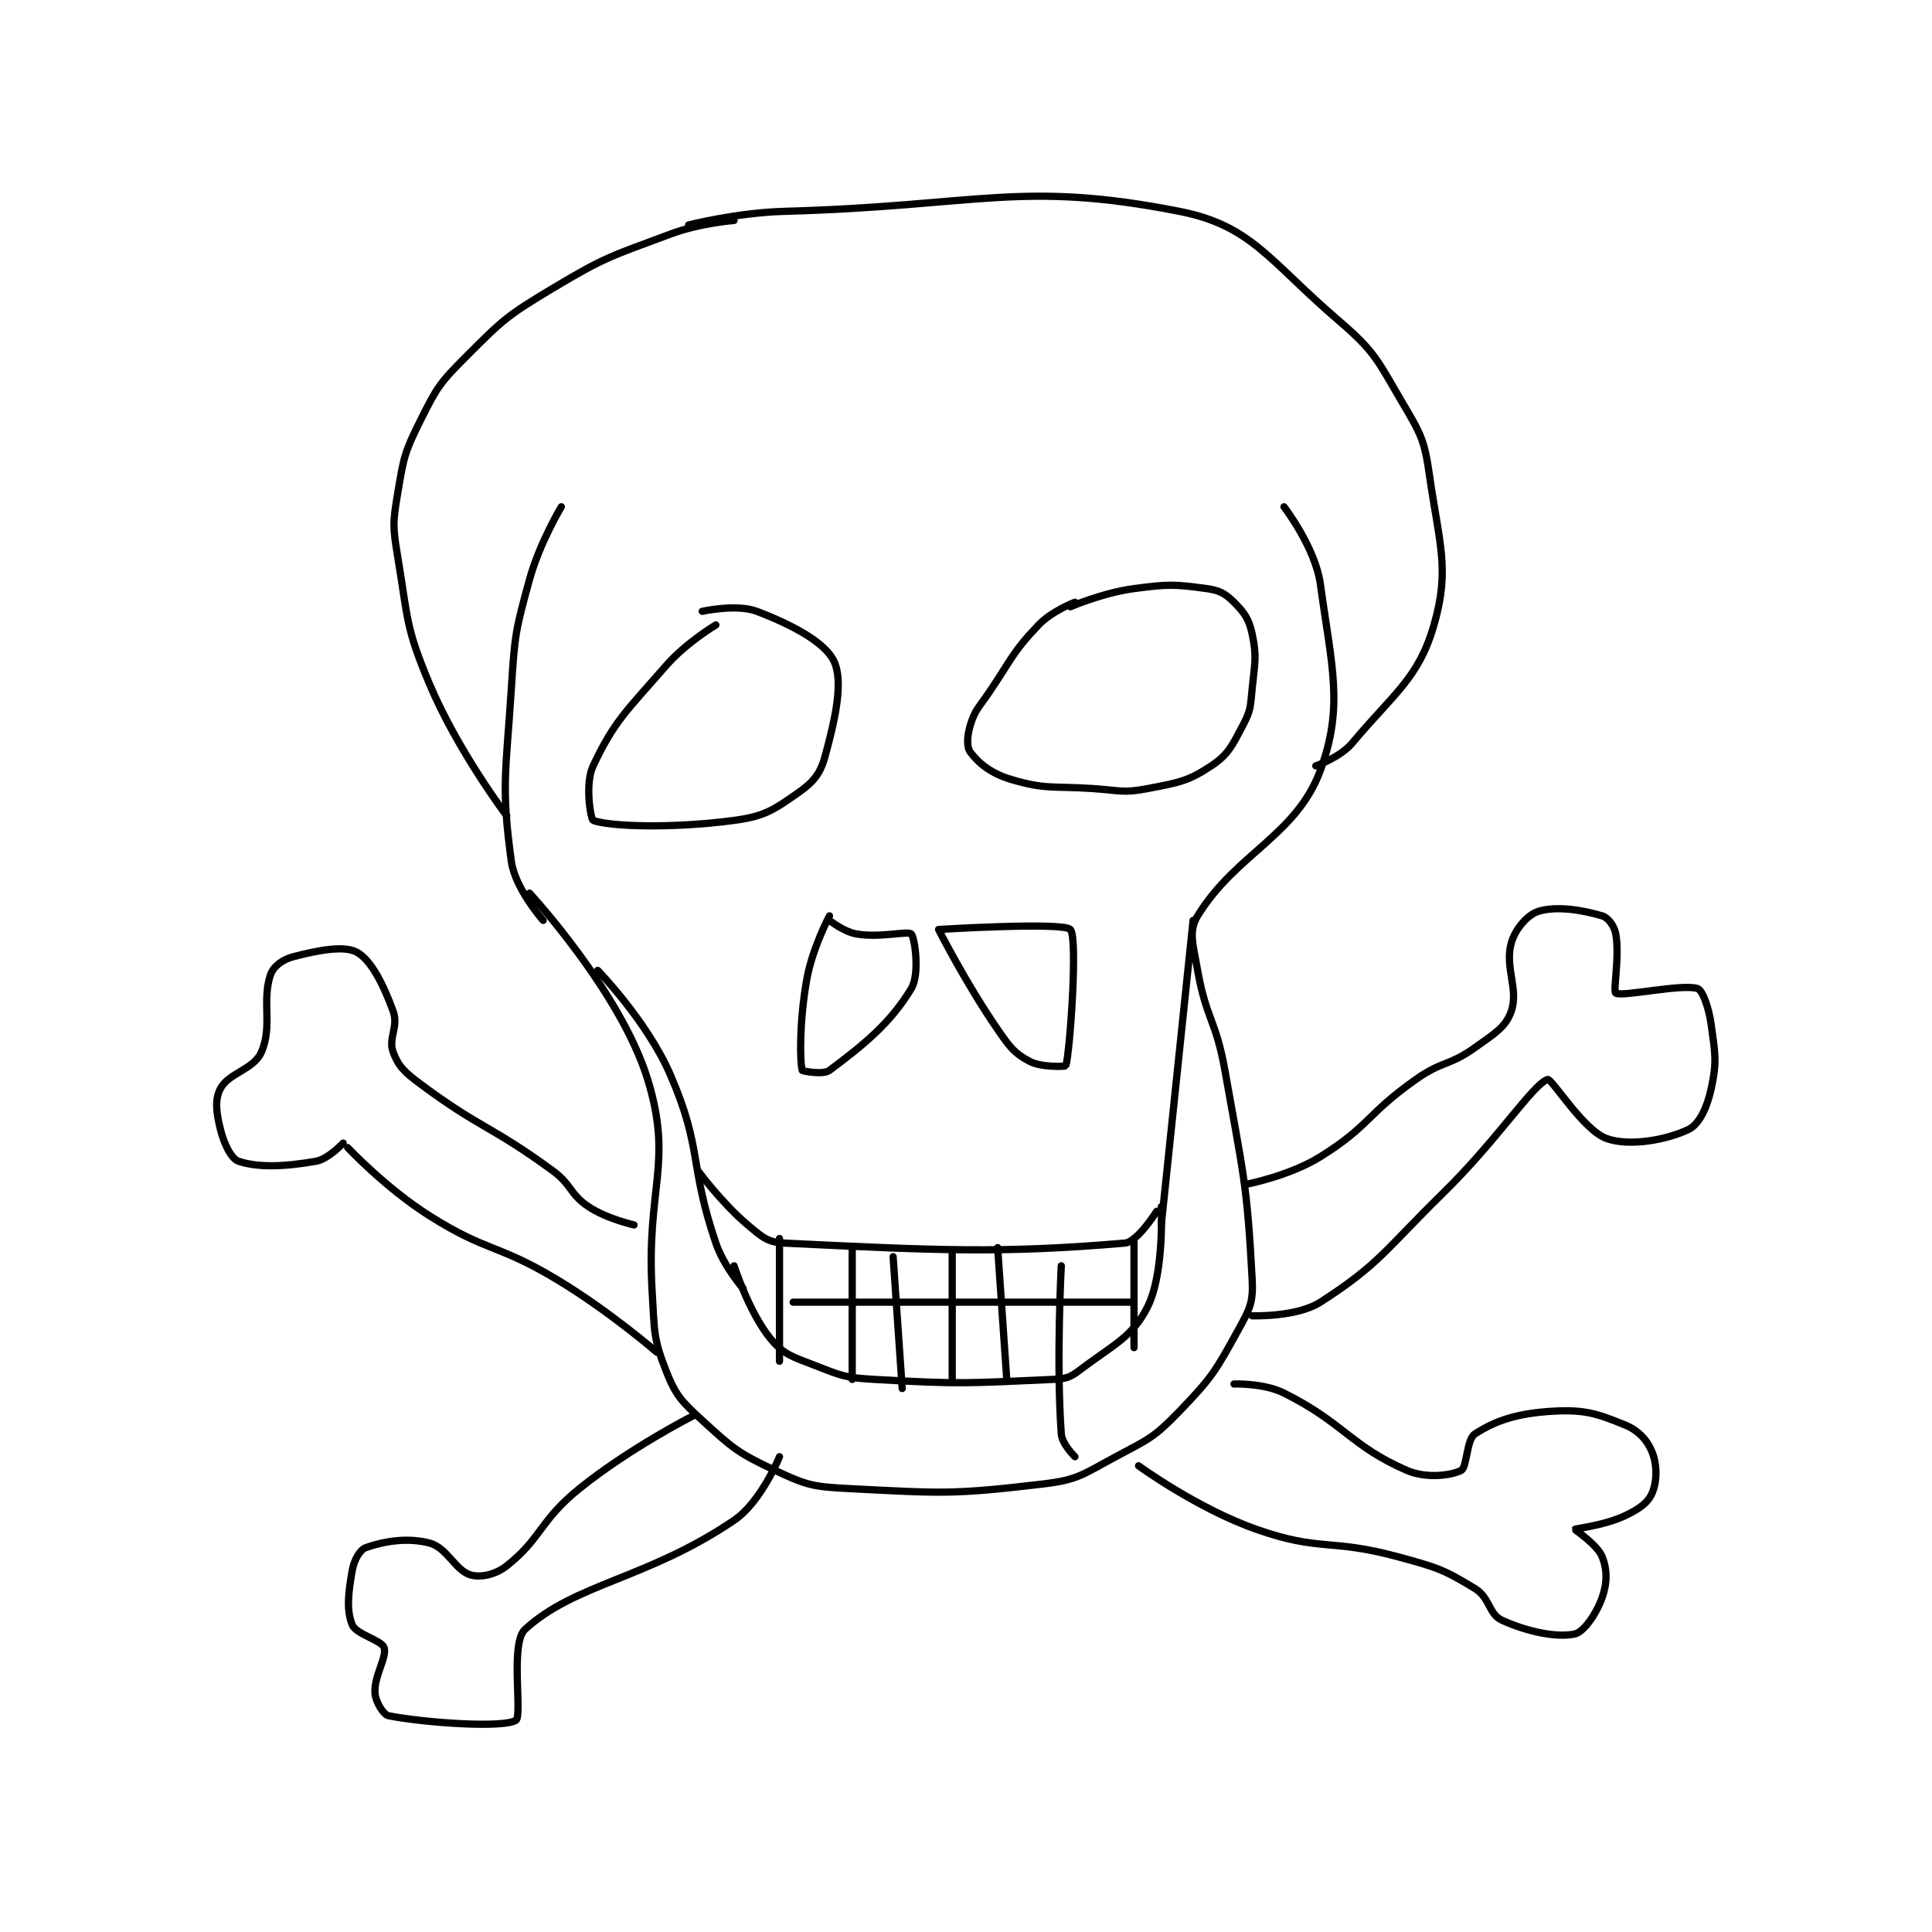 <?xml version="1.0" encoding="utf-8"?>
<!DOCTYPE svg PUBLIC "-//W3C//DTD SVG 1.1//EN" "http://www.w3.org/Graphics/SVG/1.1/DTD/svg11.dtd">
<svg viewBox="0 0 800 800" preserveAspectRatio="xMinYMin meet" xmlns="http://www.w3.org/2000/svg" version="1.1">
<g fill="none" stroke="black" stroke-linecap="round" stroke-linejoin="round" stroke-width="1.594">
<g transform="translate(91.285,87.52) scale(1.882) translate(-116,-33)">
<path id="0" d="M179 166 C179 166 168.207 151.742 162 137 C156.687 124.382 157.295 122.769 155 109 C153.899 102.391 153.916 101.504 155 95 C156.303 87.179 156.482 86.035 160 79 C163.613 71.775 164.235 70.765 170 65 C178.167 56.833 178.989 56.007 189 50 C200.87 42.878 201.954 42.892 215 38 C221.469 35.574 229 35 229 35 "/>
<path id="1" d="M219 36 C219 36 229.572 33.29 240 33 C283.031 31.805 292.139 26.142 327 33 C342.916 36.131 346.731 43.912 362 57 C370.086 63.931 370.524 65.691 376 75 C380.076 81.929 380.882 83.176 382 91 C384.198 106.383 386.543 111.705 383 124 C379.623 135.722 374.309 138.901 365 150 C362.348 153.162 357 155 357 155 "/>
<path id="2" d="M191 98 C191 98 186.222 105.919 184 114 C180.888 125.316 180.769 126.085 180 138 C178.796 156.665 177.737 159.514 180 176 C180.831 182.057 187 189 187 189 "/>
<path id="3" d="M184 183 C184 183 204.088 204.731 210 224 C215.71 242.612 209.552 247.835 211 271 C211.529 279.46 211.212 280.904 214 288 C216.169 293.521 217.364 294.75 222 299 C228.688 305.13 229.867 306.187 238 310 C244.872 313.221 246.206 313.604 254 314 C274.66 315.05 276.909 315.384 297 313 C304.787 312.076 305.778 310.852 313 307 C320.272 303.121 321.432 302.774 327 297 C334.235 289.498 335.011 288.043 340 279 C342.508 274.454 343.263 272.996 343 268 C341.877 246.658 340.989 244.607 337 222 C335.045 210.923 332.904 210.791 331 200 C330.009 194.384 328.919 191.392 331 188 C339.424 174.272 352.685 170.371 358 156 C363.19 141.967 360.517 133.248 358 115 C356.889 106.943 350 98 350 98 "/>
<path id="4" d="M199 200 C199 200 209.855 211.126 215 223 C222.105 239.396 219.069 242.577 225 260 C226.768 265.193 231 270 231 270 "/>
<path id="5" d="M330 189 L323 256 "/>
<path id="6" d="M229 265 C229 265 232.305 275.262 237 281 C239.953 284.609 241.904 285.006 247 287 C252.85 289.289 253.602 289.631 260 290 C278.941 291.093 280.524 290.821 299 290 C301.885 289.872 302.831 289.653 305 288 C312.4 282.362 316.614 280.773 320 274 C323.701 266.597 323 252 323 252 "/>
<path id="7" d="M221 244 C221 244 226.226 251.138 232 256 C235.11 258.619 236.333 259.823 240 260 C273.567 261.618 287.877 262.315 315 260 C317.748 259.765 322 253 322 253 "/>
<path id="8" d="M239 259 L239 286 "/>
<path id="9" d="M317 259 L317 283 "/>
<path id="10" d="M242 273 L317 273 "/>
<path id="11" d="M255 261 L255 290 "/>
<path id="12" d="M264 263 L266 292 "/>
<path id="13" d="M277 262 L277 290 "/>
<path id="14" d="M287 261 L289 290 "/>
<path id="15" d="M301 265 C301 265 299.866 286.123 301 302 C301.16 304.237 304 307 304 307 "/>
<path id="16" d="M225 124 C225 124 218.452 127.888 214 133 C205.389 142.886 202.652 145.114 198 155 C196.109 159.018 197.495 166.804 198 167 C201.37 168.304 214.977 168.87 229 167 C235.695 166.107 237.68 164.724 243 161 C246.391 158.626 247.937 156.852 249 153 C251.372 144.401 253.058 136.39 251 132 C249.054 127.849 241.829 123.97 234 121 C229.562 119.317 222 121 222 121 "/>
<path id="17" d="M304 119 C304 119 298.926 120.92 296 124 C290.09 130.221 290.203 131.37 285 139 C282.751 142.299 282.009 142.72 281 146 C280.264 148.391 280.13 150.84 281 152 C282.849 154.465 285.584 156.692 290 158 C297.617 160.257 299.029 159.402 308 160 C313.937 160.396 314.546 161.049 320 160 C326.8 158.692 328.901 158.399 334 155 C337.824 152.451 338.592 150.548 341 146 C342.717 142.757 342.606 141.939 343 138 C343.577 132.236 344.055 131.013 343 126 C342.31 122.724 341.308 121.308 339 119 C337.112 117.112 335.823 116.385 333 116 C325.953 115.039 324.561 114.992 317 116 C310.132 116.916 303 120 303 120 "/>
<path id="18" d="M250 188 C250 188 246.22 195.088 245 202 C243.346 211.371 243.476 219.903 244 222 C244.04 222.159 248.601 223.049 250 222 C257.344 216.492 263.372 211.714 268 204 C269.928 200.786 268.75 192.75 268 192 C267.25 191.25 261.238 192.873 256 192 C253.163 191.527 250 189 250 189 "/>
<path id="19" d="M274 191 C274 191 279.99 202.836 287 213 C289.678 216.882 290.656 218.216 294 220 C296.659 221.418 301.957 221.14 302 221 C302.886 218.144 304.694 192.815 303 191 C301.423 189.31 274 191 274 191 "/>
<path id="20" d="M212 284 C212 284 201.46 274.876 190 268 C176.799 260.079 174.828 262.087 162 254 C152.436 247.97 144 239 144 239 "/>
<path id="21" d="M143 238 C143 238 139.727 241.526 137 242 C130.077 243.204 124.281 243.427 120 242 C118.405 241.468 116.821 238.285 116 235 C115.076 231.304 114.711 228.434 116 226 C117.828 222.548 123.318 221.823 125 218 C127.515 212.284 125.059 206.823 127 201 C127.623 199.132 129.648 197.619 132 197 C137.544 195.541 143.229 194.489 146 196 C149.108 197.695 151.81 202.978 154 209 C155.239 212.407 152.855 214.947 154 218 C155.177 221.137 156.533 222.424 160 225 C173.347 234.915 175.307 234.008 189 244 C193.42 247.226 192.75 249.167 197 252 C201.037 254.691 207 256 207 256 "/>
<path id="22" d="M318 309 C318 309 330.857 318.388 344 323 C358.075 327.939 360.102 324.965 375 329 C383.629 331.337 385.067 331.78 392 336 C395.346 338.037 394.988 341.631 398 343 C403.697 345.589 410.212 346.861 414 346 C415.933 345.561 418.714 341.644 420 338 C421.144 334.759 421.13 331.826 420 329 C418.945 326.362 413.964 323.065 414 323 C414.123 322.779 420.368 322.18 425 320 C428.117 318.533 430.078 317.151 431 315 C432.096 312.443 432.13 308.826 431 306 C429.945 303.362 428.016 301.234 425 300 C418.854 297.486 416.044 296.573 409 297 C401.295 297.467 396.561 299.035 392 302 C390.153 303.201 390.291 309.312 389 310 C386.868 311.137 381.296 311.873 377 310 C364.68 304.63 363.195 299.597 350 293 C345.54 290.77 339 291 339 291 "/>
<path id="23" d="M220 298 C220 298 206.149 305.026 195 314 C186.263 321.032 186.676 324.923 179 331 C176.503 332.977 173.229 333.656 171 333 C167.674 332.022 165.852 327.005 162 326 C157.112 324.725 151.954 325.604 148 327 C146.687 327.463 145.408 329.687 145 332 C144.114 337.019 143.68 340.793 145 344 C145.867 346.106 151.453 347.359 152 349 C152.696 351.089 149.752 355.283 150 359 C150.131 360.959 151.859 363.779 153 364 C161.106 365.569 178.236 366.75 181 365 C182.481 364.062 179.688 348.036 183 345 C194.075 334.848 209.922 333.945 229 321 C234.973 316.947 239 307 239 307 "/>
<path id="24" d="M342 247 C342 247 351.245 245.199 358 241 C368.808 234.282 368.178 231.639 379 224 C384.884 219.847 386.289 221.079 392 217 C396.351 213.892 398.781 212.504 400 209 C401.695 204.126 398.527 199.401 400 194 C400.848 190.89 403.637 187.709 406 187 C409.997 185.801 415.493 186.674 420 188 C421.317 188.387 422.686 190.221 423 192 C423.901 197.106 422.331 204.554 423 205 C424.338 205.892 437.648 202.883 441 204 C442.075 204.358 443.472 208.131 444 212 C444.878 218.442 445.276 220.131 444 226 C443.081 230.229 441.361 233.871 439 235 C434.191 237.3 426.067 238.798 421 237 C415.838 235.168 408.896 223.702 408 224 C404.762 225.079 397.054 237.187 385 249 C372.18 261.564 371.027 264.625 358 273 C352.802 276.341 343 276 343 276 "/>
</g>
</g>
</svg>
